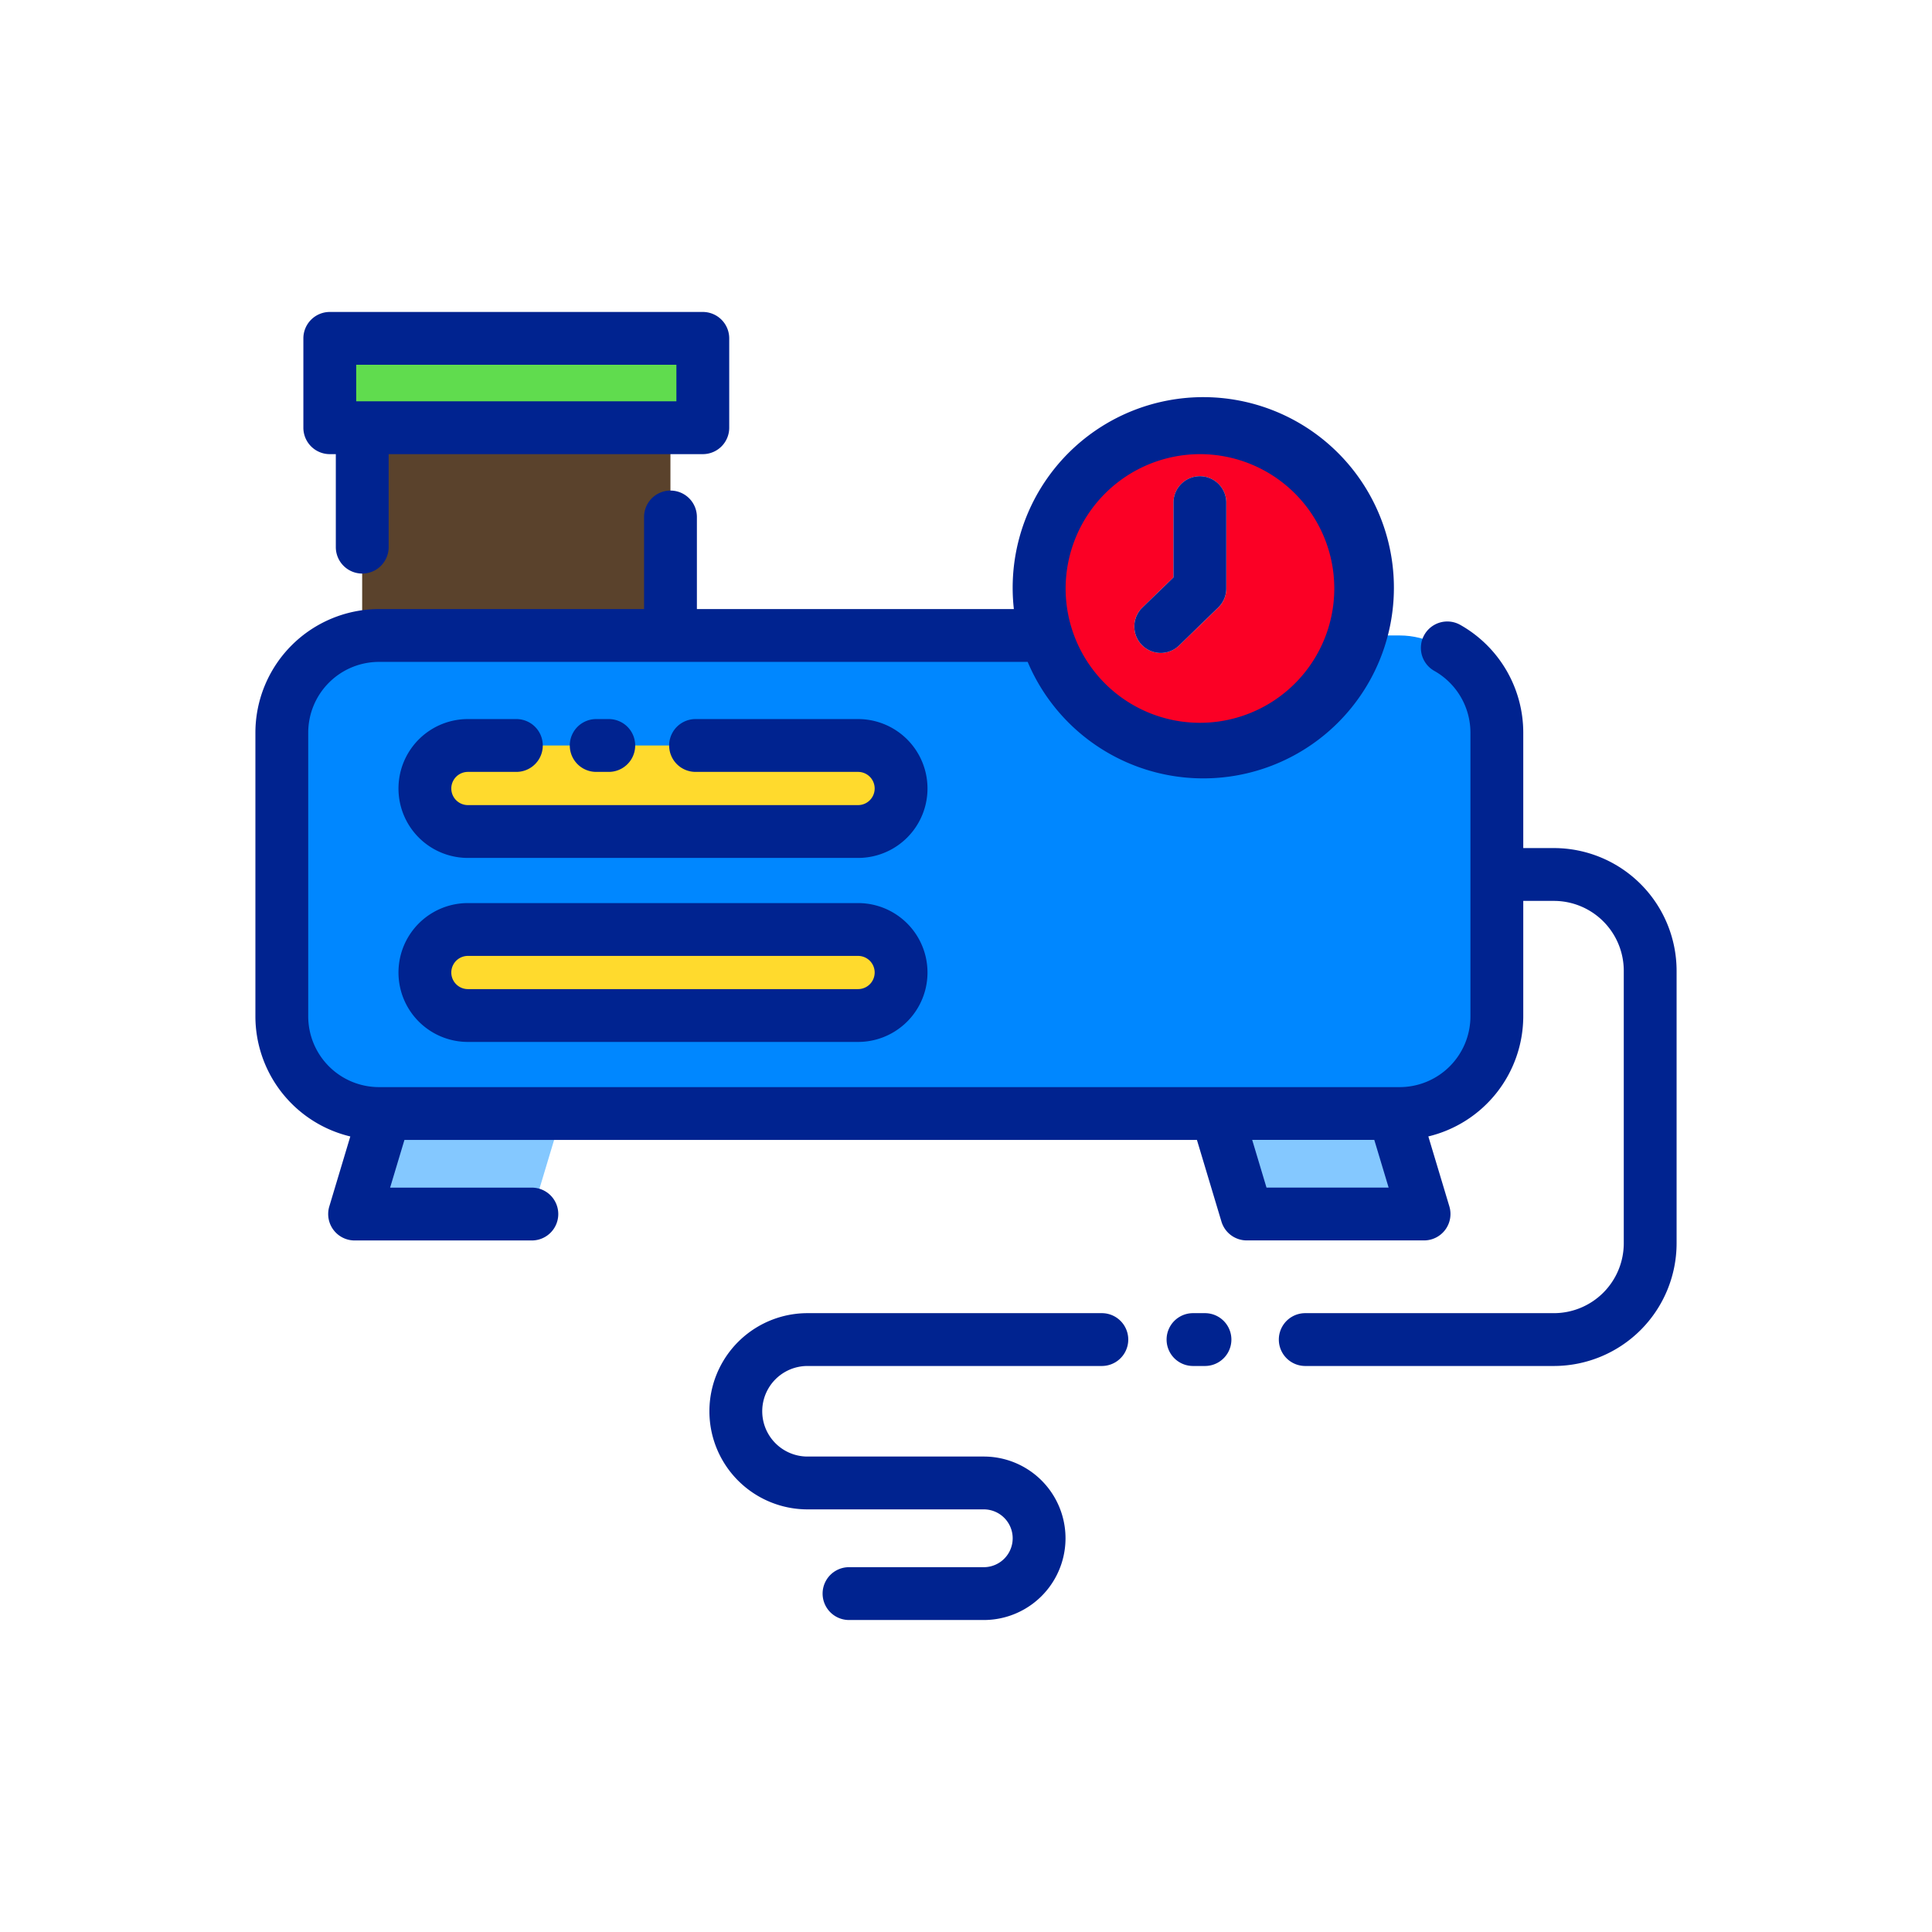 <svg id="Layer_1" height="512" viewBox="0 0 128 128" width="512" xmlns="http://www.w3.org/2000/svg" data-name="Layer 1"><rect fill="#0087ff" height="31.67" rx="6.436" width="80.5" x="18.671" y="42.101"/><path d="m23.995 28.338h20.423v13.763h-20.423z" fill="#5a422c"/><path d="m21.849 22.419h24.714v5.92h-24.714z" fill="#60dc4e"/><circle cx="79.496" cy="38.992" fill="#fb0025" r="10.654"/><path d="m35.237 80.431h-11.744l2-6.66h11.744z" fill="#84c8ff"/><path d="m94.348 80.431h-11.744l-2-6.66h11.744z" fill="#84c8ff"/><rect fill="#ffda2d" height="5.698" rx="2.849" width="31.551" x="28.146" y="49.39"/><rect fill="#ffda2d" height="5.698" rx="2.849" width="31.551" x="28.146" y="61.581"/><path d="m76.9 43.259a1.75 1.75 0 0 1 -1.218-3.006l2.063-2v-4.953a1.75 1.75 0 0 1 3.5 0v5.7a1.754 1.754 0 0 1 -.531 1.256l-2.594 2.509a1.745 1.745 0 0 1 -1.22.494z" fill="#fff4ca"/><g fill="#002390"><path d="m21.849 30.088h.4v6.162a1.75 1.75 0 0 0 3.5 0v-6.162h20.814a1.749 1.749 0 0 0 1.75-1.75v-5.92a1.75 1.75 0 0 0 -1.75-1.75h-24.714a1.751 1.751 0 0 0 -1.75 1.75v5.92a1.75 1.75 0 0 0 1.75 1.75zm1.75-5.92h21.214v2.42h-21.213z"/><path d="m56.849 47.64h-10.766a1.75 1.75 0 0 0 0 3.5h10.766a1.1 1.1 0 0 1 0 2.2h-25.849a1.1 1.1 0 1 1 0-2.2h3.211a1.75 1.75 0 0 0 0-3.5h-3.211a4.6 4.6 0 1 0 0 9.2h25.849a4.6 4.6 0 0 0 0-9.2z"/><path d="m40.333 51.14a1.75 1.75 0 0 0 0-3.5h-.833a1.75 1.75 0 0 0 0 3.5z"/><path d="m56.849 59.831h-25.849a4.6 4.6 0 1 0 0 9.2h25.849a4.6 4.6 0 0 0 0-9.2zm0 5.7h-25.849a1.1 1.1 0 1 1 0-2.2h25.849a1.1 1.1 0 0 1 0 2.2z"/><path d="m76.9 43.259a1.745 1.745 0 0 0 1.219-.494l2.595-2.517a1.754 1.754 0 0 0 .531-1.256v-5.692a1.75 1.75 0 0 0 -3.5 0v4.955l-2.063 2a1.75 1.75 0 0 0 1.218 3.004z"/><path d="m73 87h-19.5a6.5 6.5 0 0 0 0 13h11.678a1.915 1.915 0 0 1 0 3.83h-8.928a1.75 1.75 0 0 0 0 3.5h8.928a5.415 5.415 0 0 0 0-10.83h-11.678a3 3 0 0 1 0-6h19.5a1.75 1.75 0 0 0 0-3.5z"/><path d="m79.833 87h-.793a1.75 1.75 0 0 0 0 3.5h.793a1.75 1.75 0 0 0 0-3.5z"/><path d="m102.952 56.187h-2.032v-7.649a8.2 8.2 0 0 0 -4.174-7.138 1.75 1.75 0 1 0 -1.717 3.05 4.7 4.7 0 0 1 2.391 4.088v18.8a4.691 4.691 0 0 1 -4.686 4.686h-67.627a4.691 4.691 0 0 1 -4.686-4.686v-18.8a4.691 4.691 0 0 1 4.686-4.686h42.979a12.629 12.629 0 1 0 -.915-3.5h-21v-6.1a1.75 1.75 0 0 0 -3.5 0v6.1h-17.564a8.2 8.2 0 0 0 -8.186 8.186v18.8a8.193 8.193 0 0 0 6.288 7.955l-1.392 4.637a1.751 1.751 0 0 0 1.676 2.254h11.744a1.75 1.75 0 1 0 0-3.5h-9.391l.949-3.16h52.505l1.625 5.413a1.752 1.752 0 0 0 1.675 1.244h11.748a1.751 1.751 0 0 0 1.676-2.254l-1.393-4.636a8.2 8.2 0 0 0 6.289-7.956v-7.648h2.032a4.632 4.632 0 0 1 4.627 4.627v18.061a4.633 4.633 0 0 1 -4.627 4.625h-16.476a1.75 1.75 0 0 0 0 3.5h16.476a8.137 8.137 0 0 0 8.127-8.127v-18.059a8.137 8.137 0 0 0 -8.127-8.127zm-23.452-26.099a8.9 8.9 0 1 1 -8.9 8.9 8.914 8.914 0 0 1 8.9-8.9zm4.409 48.593-.948-3.16h8.089l.95 3.16z"/></g></svg>